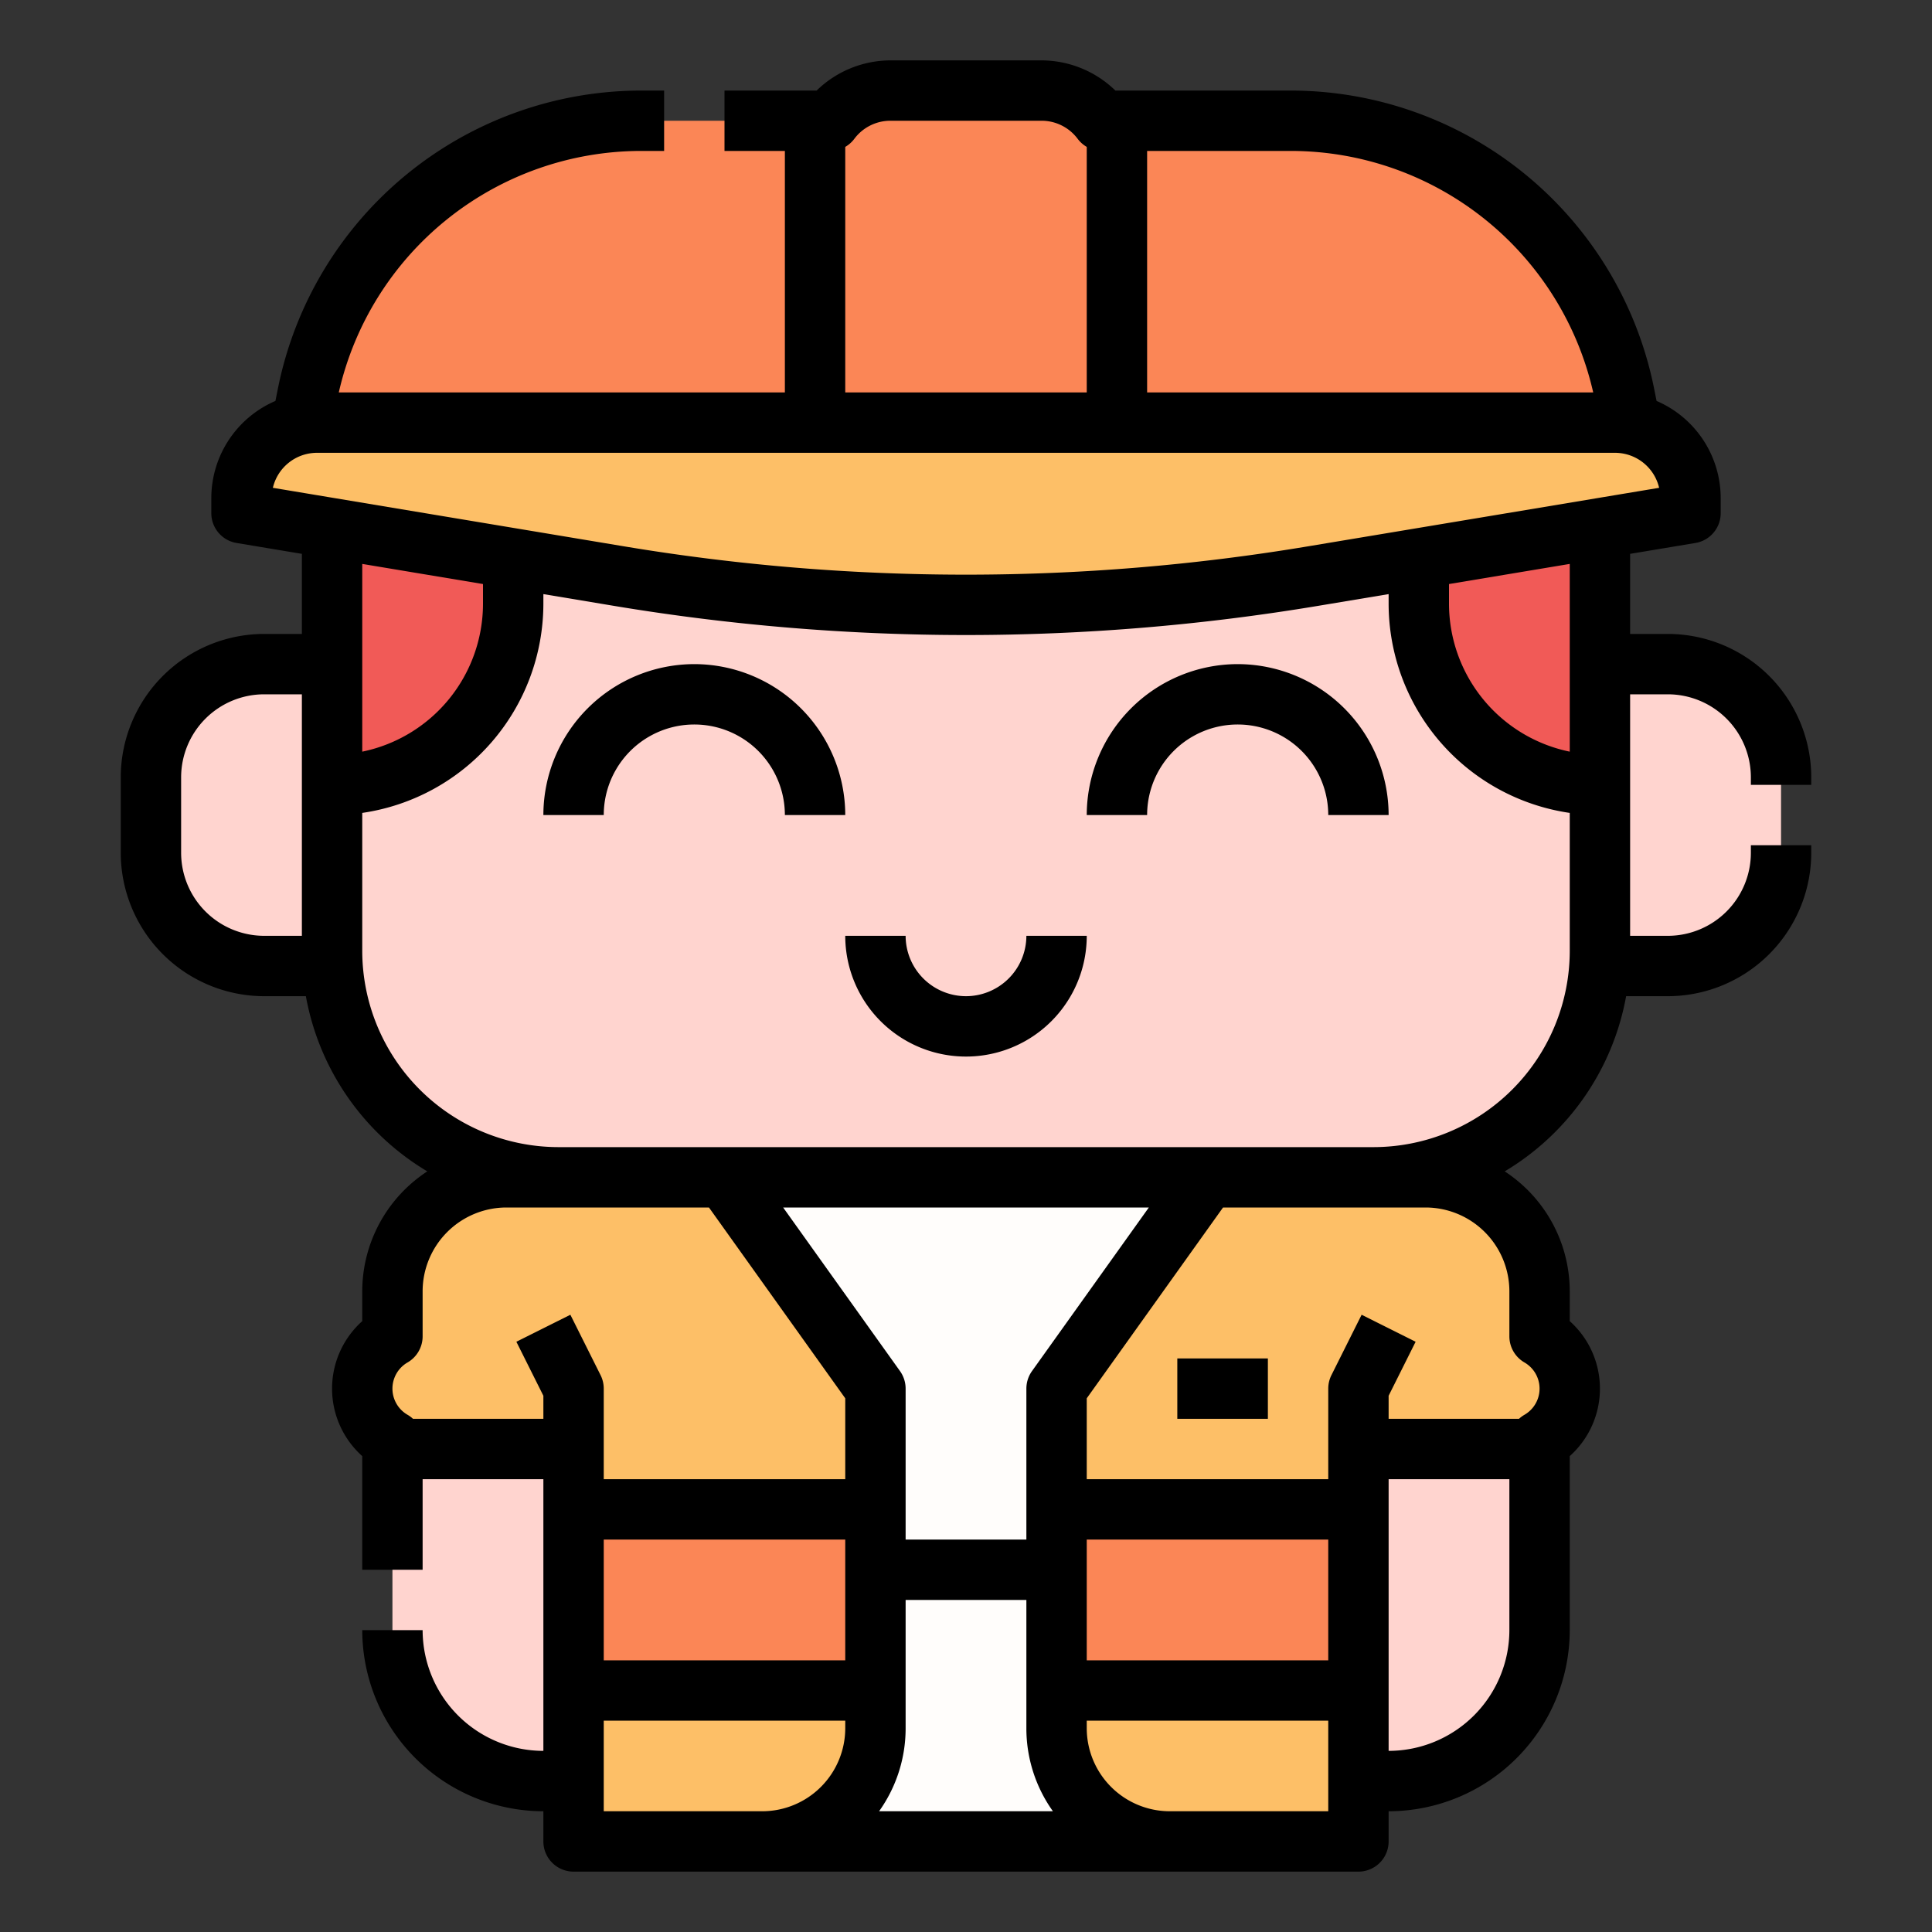 <?xml version="1.0" encoding="UTF-8"?>
<svg xmlns="http://www.w3.org/2000/svg" id="Filled" width="512" height="512" viewBox="0 0 512 512"><rect x="0" y="0" width="512" height="512" fill="#333333" stroke="none"/><g><path d="M442,176H424V136H88v40H70a30,30,0,0,0-30,30v20a30,30,0,0,0,30,30H88.132A60.003,60.003,0,0,0,148,312H364a60.003,60.003,0,0,0,59.868-56H442a30,30,0,0,0,30-30V206A30,30,0,0,0,442,176Z" style="fill:#ffd4cf"/><path d="M292.001,32A19.97,19.97,0,0,0,276,24H236a19.97,19.97,0,0,0-16.001,8H169.782A90,90,0,0,0,81.53,104.35L80,112H432l-1.53-7.65A90,90,0,0,0,342.218,32Z" style="fill:#fb8656"/><path d="M408,354.141V342.243a30,30,0,0,0-30-30H360V312H152v.243H134a30,30,0,0,0-30,30v11.897A15.994,15.994,0,0,0,96,368h0a15.994,15.994,0,0,0,8,13.859V384h48V488H360V384h48v-2.141A15.994,15.994,0,0,0,416,368h0A15.994,15.994,0,0,0,408,354.141Z" style="fill:#fdbf67"/><path d="M296,488H216l10.142-10.142A20,20,0,0,0,232,463.716V368l-40-56H320l-40,56v95.716a20,20,0,0,0,5.858,14.142Z" style="fill:#fffdfb"/><path d="M152,384H104v48a40,40,0,0,0,40,40h8Z" style="fill:#ffd4cf"/><path d="M400,384h8a0,0,0,0,1,0,0v88a0,0,0,0,1,0,0H360a0,0,0,0,1,0,0V424A40,40,0,0,1,400,384Z" transform="translate(768 856) rotate(-180)" style="fill:#ffd4cf"/><rect x="152" y="400" width="80" height="48" style="fill:#fb8656"/><path d="M88,136h48a0,0,0,0,1,0,0v24a48,48,0,0,1-48,48h0a0,0,0,0,1,0,0V136A0,0,0,0,1,88,136Z" style="fill:#f15a57"/><path d="M376,136h0a48,48,0,0,1,48,48v24a0,0,0,0,1,0,0H376a0,0,0,0,1,0,0V136A0,0,0,0,1,376,136Z" transform="translate(800 344) rotate(180)" style="fill:#f15a57"/><path d="M448,136l-99.937,16.656a560,560,0,0,1-184.127,0L64,136v-4a20,20,0,0,1,20-20H428a20,20,0,0,1,20,20Z" style="fill:#fdbf67"/></g><rect x="280" y="400" width="80" height="48" transform="translate(640 848) rotate(-180)" style="fill:#fb8656"/><g><path d="M480,208v-2a38.043,38.043,0,0,0-38-38H432V146.777l17.315-2.886A8,8,0,0,0,456,136v-4a28.042,28.042,0,0,0-16.99-25.744l-.695-3.475A98.263,98.263,0,0,0,342.218,24H295.589A28.166,28.166,0,0,0,276,16H236a28.166,28.166,0,0,0-19.589,8H192V40h16v64H89.782a82.233,82.233,0,0,1,80-64H176V24h-6.218a98.263,98.263,0,0,0-96.097,78.78L72.99,106.256A28.042,28.042,0,0,0,56,132v4a8,8,0,0,0,6.685,7.891L80,146.777V168H70a38.043,38.043,0,0,0-38,38v20a38.043,38.043,0,0,0,38,38H81.06a68.183,68.183,0,0,0,32.181,46.428A37.999,37.999,0,0,0,96,342.243v7.873a23.99,23.99,0,0,0,0,35.768V416h16V392h32v72a32.036,32.036,0,0,1-32-32H96a48.054,48.054,0,0,0,48,48v8a8,8,0,0,0,8,8H360a8,8,0,0,0,8-8v-8a48.055,48.055,0,0,0,48-48V385.884a23.99,23.99,0,0,0,0-35.768v-7.873a37.999,37.999,0,0,0-17.242-31.816A68.183,68.183,0,0,0,430.94,264H442a38.043,38.043,0,0,0,38-38v-2H464v2a22.025,22.025,0,0,1-22,22H432V184h10a22.025,22.025,0,0,1,22,22v2Zm-64-8.804A40.069,40.069,0,0,1,384,160v-5.223l32-5.333ZM422.218,104H304V40h38.218A82.233,82.233,0,0,1,422.218,104ZM224,38.927a7.996,7.996,0,0,0,2.396-2.123A11.914,11.914,0,0,1,236,32h40a11.914,11.914,0,0,1,9.604,4.804A7.996,7.996,0,0,0,288,38.927V104H224ZM84,120H428a12.02,12.02,0,0,1,11.688,9.275l-92.94,15.49a550.797,550.797,0,0,1-181.496,0l-92.94-15.49A12.02,12.02,0,0,1,84,120Zm44,34.777V160a40.069,40.069,0,0,1-32,39.196V149.444ZM48,226V206a22.025,22.025,0,0,1,22-22H80v64H70A22.025,22.025,0,0,1,48,226Zm61.447,150a7.981,7.981,0,0,0-1.441-1.065,8.005,8.005,0,0,1,0-13.869A8.001,8.001,0,0,0,112,354.141V342.243A22.234,22.234,0,0,1,134,320h53.883L224,370.564V392H160V368a7.996,7.996,0,0,0-.845-3.578l-8-16-14.311,7.155L144,369.889V376ZM352,440H288V408h64Zm-128,0H160V408h64Zm16,18V424h32v34a37.791,37.791,0,0,0,7.032,22h-46.065A37.791,37.791,0,0,0,240,458Zm33.49-94.65A7.996,7.996,0,0,0,272,368v40H240V368a7.996,7.996,0,0,0-1.49-4.65L207.545,320h96.909ZM160,480V456h64v2a22.025,22.025,0,0,1-22,22Zm150,0a22.025,22.025,0,0,1-22-22v-2h64v24Zm58-16V392h32v40A32.036,32.036,0,0,1,368,464Zm35.994-102.935a8.005,8.005,0,0,1,0,13.869A7.981,7.981,0,0,0,402.553,376H368v-6.111l7.155-14.311-14.311-7.155-8,16A7.996,7.996,0,0,0,352,368v24H288V370.564L324.117,320H378a22.234,22.234,0,0,1,22,22.243v11.897A8.001,8.001,0,0,0,403.994,361.065ZM364,304H148a52.059,52.059,0,0,1-52-52V215.43A56.087,56.087,0,0,0,144,160v-2.556l18.621,3.104A567.704,567.704,0,0,0,256,168.292a567.704,567.704,0,0,0,93.379-7.745L368,157.444V160a56.087,56.087,0,0,0,48,55.43V252A52.059,52.059,0,0,1,364,304Z"/><path d="M184,176a40.045,40.045,0,0,0-40,40h16a24,24,0,0,1,48,0h16A40.045,40.045,0,0,0,184,176Z"/><path d="M328,176a40.045,40.045,0,0,0-40,40h16a24,24,0,0,1,48,0h16A40.045,40.045,0,0,0,328,176Z"/><path d="M256,264a16.018,16.018,0,0,1-16-16H224a32,32,0,0,0,64,0H272A16.018,16.018,0,0,1,256,264Z"/><rect x="312" y="360" width="24" height="16"/></g></svg>
